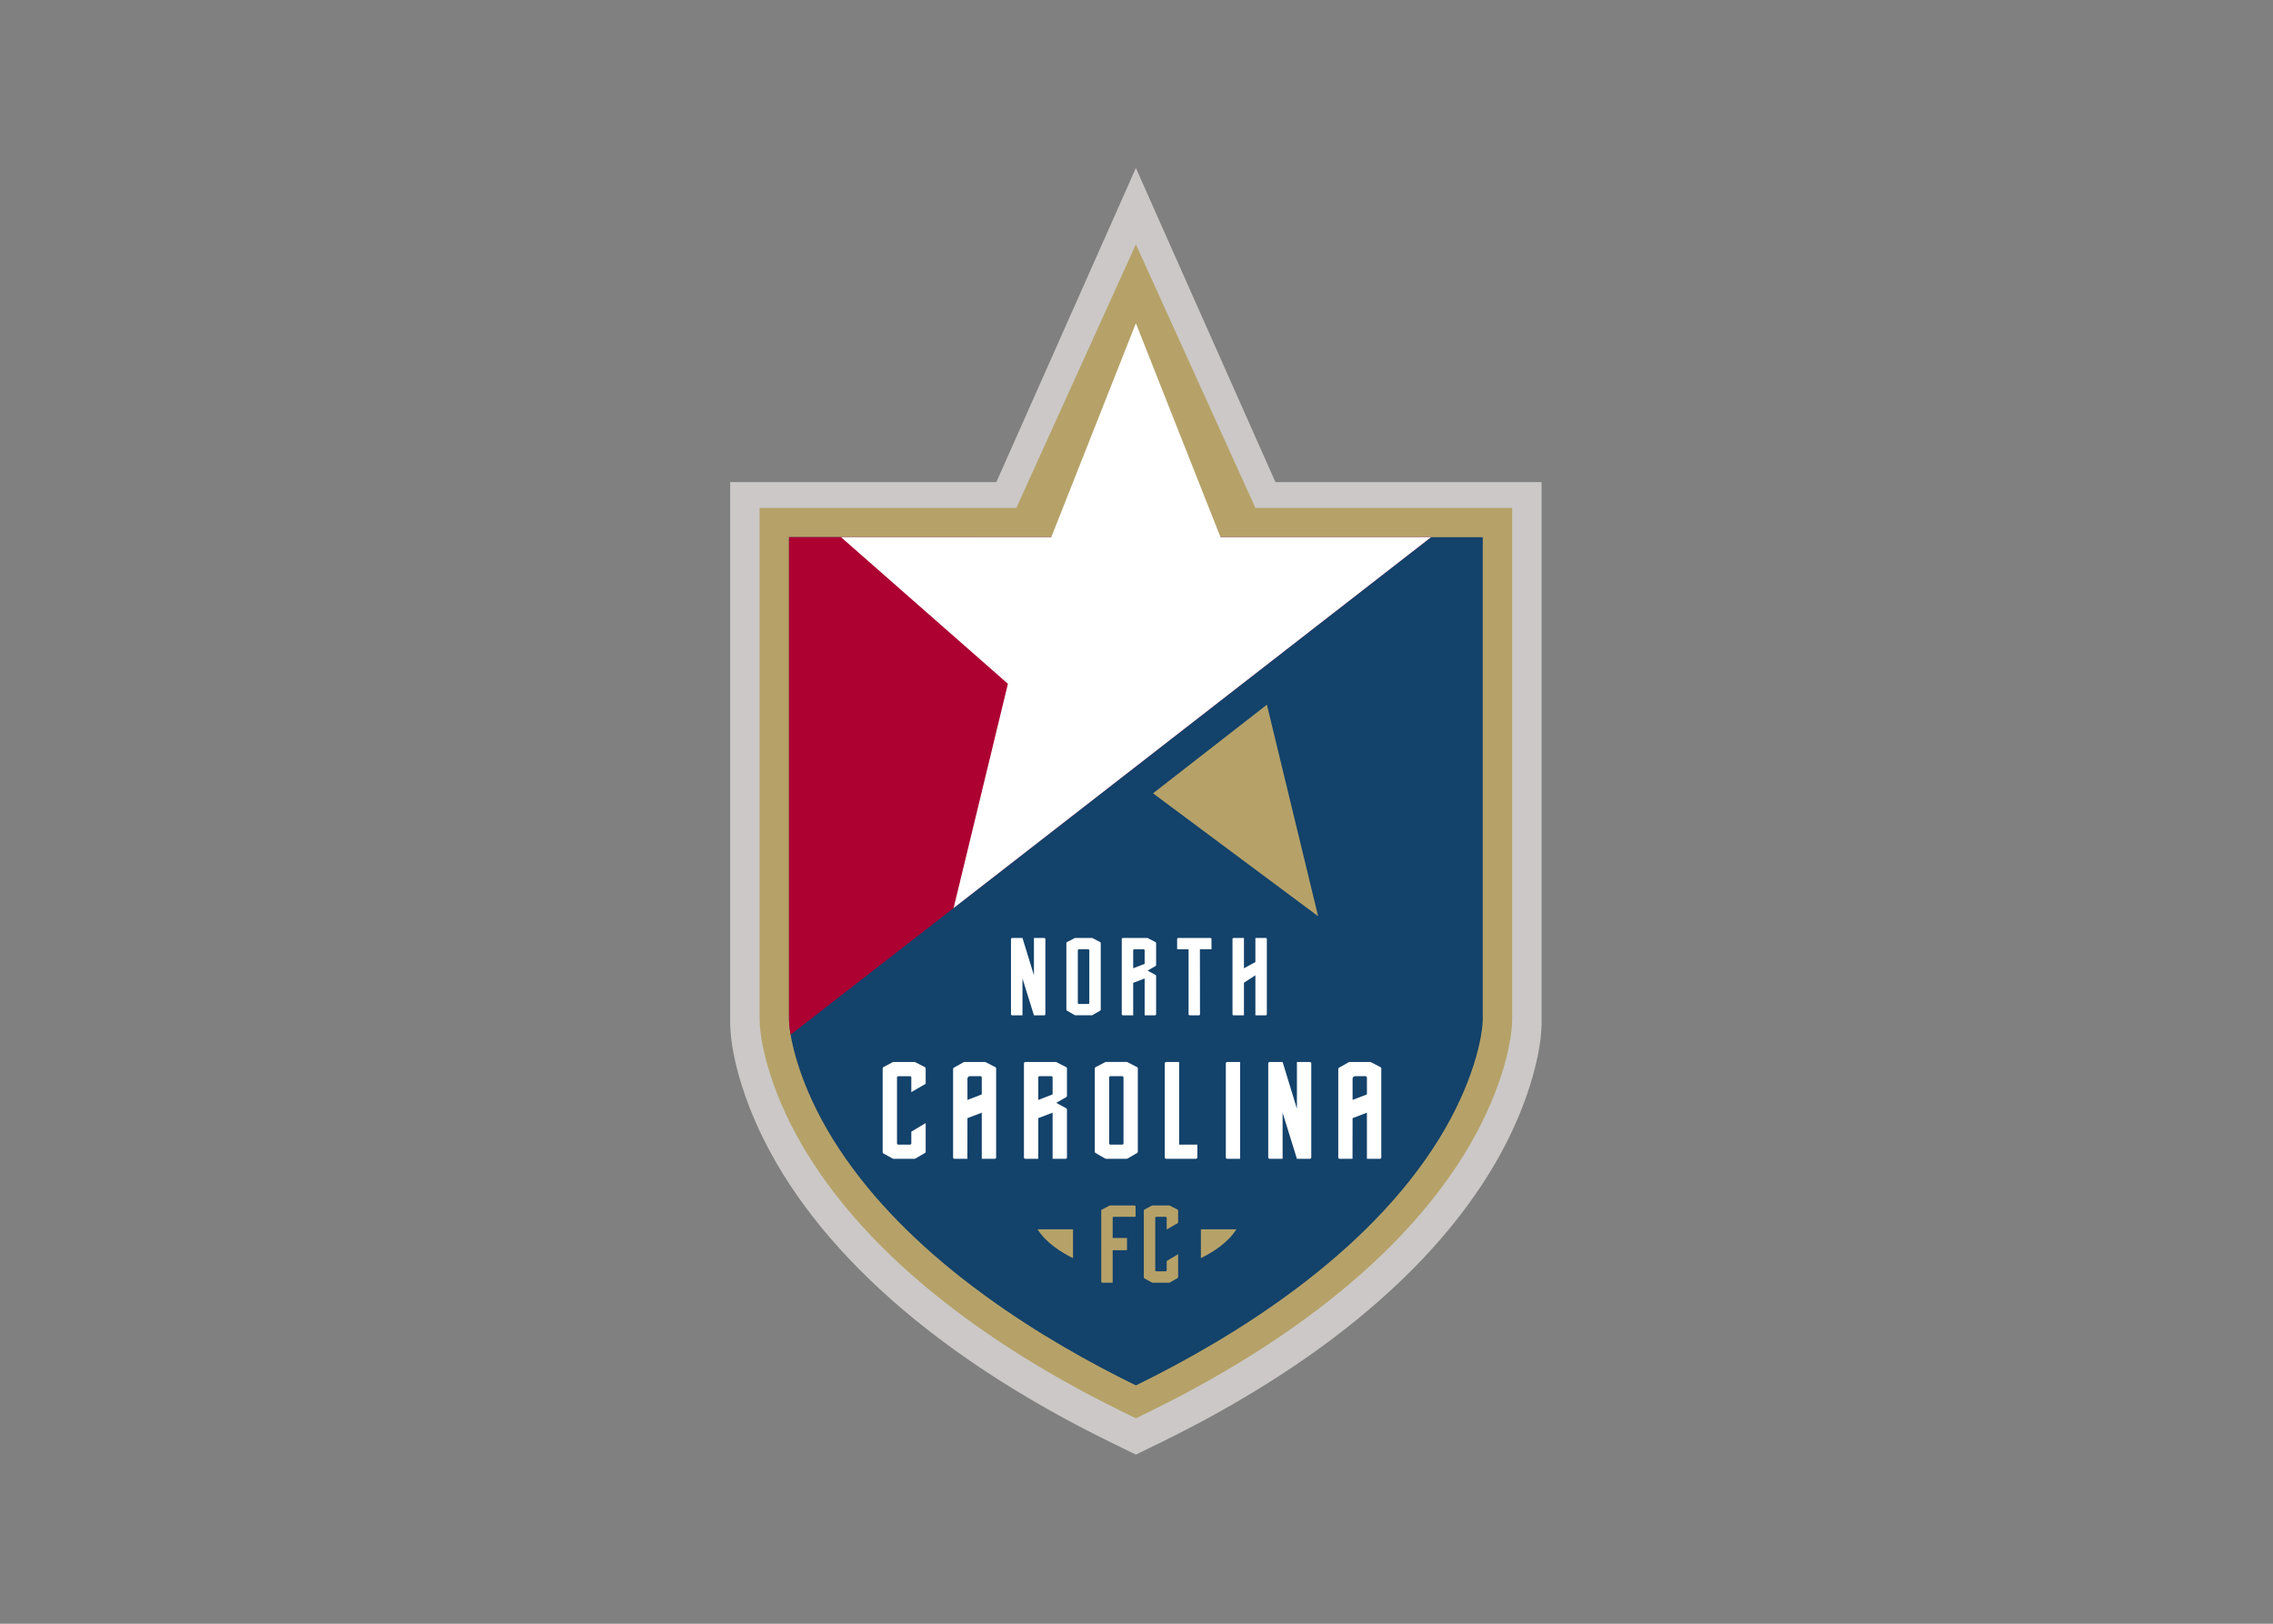 <svg clip-rule="evenodd" fill-rule="evenodd" stroke-linejoin="round" stroke-miterlimit="2" viewBox="0 0 560 400" xmlns="http://www.w3.org/2000/svg"><rect x="0" y="0" width="560" height="400" fill="#808080" stroke="none"/><g fill-rule="nonzero" transform="matrix(.599 0 0 .599 -43.122 -100.208)"><path d="m539.184 236.377-57.394 129.182h-109.475v222.44c.032 6.969 1.735 16.178 4.834 25.902 3.834 12.106 9.49 24.229 16.785 36.048 14.848 24.022 36.413 46.794 64.098 67.682 20.505 15.464 44.232 29.828 70.521 42.687l5.309 2.601 5.322 2.597 5.322-2.597 5.304-2.597c26.298-12.863 50.021-27.227 70.526-42.691 27.684-20.888 49.254-43.66 64.098-67.682 7.307-11.819 12.946-23.947 16.785-36.048 3.081-9.724 4.802-18.933 4.829-25.924v-222.421h-109.475z" fill="#cbc8c7"/><path d="m539.184 267.792-49.176 108.401h-105.592v210.28c.027 5.713 1.572 13.84 4.257 22.309 3.531 11.15 8.765 22.367 15.548 33.337 14.047 22.75 34.6 44.417 61.096 64.384 19.884 15.007 42.951 28.953 68.545 41.485l5.322 2.593 5.322-2.593c25.589-12.532 48.66-26.478 68.544-41.485 26.492-19.967 47.04-41.634 61.105-64.384 6.77-10.97 12.004-22.187 15.548-33.337 2.676-8.469 4.222-16.596 4.244-22.309v-210.28h-105.592z" fill="#b6a268"/><path d="m396.51 388.212v198.15c.011 1.562.216 3.763.665 6.444.629 3.711 1.713 8.364 3.531 13.783 2.755 8.307 7.131 18.304 13.804 29.111 13.462 21.777 32.1 40.631 52.275 56.588 3.499 2.76 7.039 5.45 10.613 8.038 20.949 15.227 42.828 27.452 61.787 36.727 40.816-19.972 95.19-53.639 124.671-101.353 14.192-22.961 17.978-42.313 18-49.338v-198.15z" fill="#13426b"/><path d="m396.51 388.212v198.15c.011 1.562.216 3.763.665 6.444l263.406-204.594z" fill="#ad0132"/><g fill="#fff"><path d="m660.582 388.212h-86.593l-34.807-87.984-34.802 87.984h-86.47l68.637 60.295-22.341 92.232z"/><path d="m556.15 553.498v4.213h4.702v26.677c0 .251.202.457.458.457h3.838c.239 0 .405-.184.405-.414l-.038-26.72h4.763v-4.213c0-.247-.211-.462-.458-.462h-13.22c-.251 0-.449.216-.449.462"/><path d="m542.783 563.687-4.71 1.814v-7.387c0-.224.181-.414.415-.414l3.895.008c.22 0 .401.181.401.405zm4.469-8.958-3.188-1.637c-.062-.027-.136-.05-.21-.05h-10.024c-.26 0-.462.216-.462.458v30.889c0 .251.203.458.462.458l4.244-.008v-13.351l4.71-1.787v15.151h4.257c.259 0 .461-.21.461-.461v-15.742c0-.172-.087-.322-.233-.406l-3.275-1.778 3.275-1.88c.145-.087.233-.233.233-.395v-9.051c0-.172-.099-.326-.25-.405"/><path d="m519.601 580.179h-3.891c-.22 0-.404-.181-.404-.409v-21.649c0-.229.184-.41.404-.41h3.891c.229 0 .415.181.415.41v21.649c0 .228-.185.409-.415.409m1.475-27.147h-6.836c-.075 0-.15.011-.216.05l-3.187 1.659c-.15.088-.242.233-.242.406v27.381c0 .158.087.317.233.395l3.191 1.853c.075.038.141.063.234.063h6.823c.074 0 .158-.027.224-.063l3.2-1.853c.136-.075.234-.237.234-.395v-27.394c0-.176-.1-.326-.26-.41l-3.174-1.646c-.062-.027-.15-.05-.224-.05"/><path d="m497.25 553.038v15.337l-4.714-15.337h-4.261c-.248 0-.463.216-.463.462v30.884c0 .251.216.462.463.462h4.261v-15.152l4.714 15.152h4.248c.256 0 .458-.211.458-.462v-30.884c0-.246-.202-.462-.458-.462z"/><path d="m588.334 553.038v9.896l-4.706 2.571v-12.467h-4.252c-.256 0-.458.216-.458.462v30.884c0 .251.202.462.458.462h4.252v-13.373l4.706-3.099v16.472h4.256c.243 0 .453-.211.453-.462v-30.884c0-.246-.21-.462-.453-.462z"/><path d="m605.415 604.049v19.188l-5.885-19.188h-5.335c-.317 0-.573.26-.573.576v38.668c0 .312.256.573.573.573h5.335v-18.973l5.885 18.973h5.331c.322 0 .577-.26.577-.573v-38.668c0-.317-.256-.576-.577-.576z"/><path d="m582.07 604.049v39.816h-5.331c-.322 0-.564-.259-.564-.572v-38.668c0-.317.242-.576.564-.576z"/><path d="m628.311 610.91v8.738l5.899-2.276v-6.911c0-.313-.256-.573-.568-.573h-4.31c-.559 0-1.021.462-1.021 1.021m0 8.738 5.547-2.135m5.67 26.351h-5.318v-18.969l-5.899 2.241-.026 16.728h-5.287c-.326 0-.576-.256-.576-.573v-36.392c0-.211.112-.405.299-.506l4.05-2.281c.1-.05.19-.062.286-.062h8.496c.087 0 .176.011.268.062l3.984 2.052c.185.099.317.299.317.506v36.625c0 .317-.265.573-.59.573"/><path d="m504.93 617.373-5.895 2.276v-9.249c0-.277.22-.51.511-.51h4.882c.282 0 .501.233.501.51zm5.59-11.212-3.992-2.051c-.088-.038-.167-.063-.265-.063h-12.55c-.322 0-.577.26-.577.577v38.667c0 .312.256.573.577.573l5.322-.007v-16.719l5.894-2.241v18.968h5.331c.314 0 .577-.259.577-.572v-19.713c0-.216-.113-.405-.314-.506l-4.089-2.232 4.107-2.351c.181-.1.294-.294.294-.498v-11.326c0-.207-.127-.415-.317-.507"/><path d="m533.572 638.027h-4.873c-.282 0-.51-.228-.51-.515v-27.108c0-.282.228-.516.51-.516h4.873c.282 0 .515.234.515.516v27.108c0 .285-.233.515-.515.515m1.849-33.993h-8.575c-.087 0-.181.027-.269.063l-3.988 2.078c-.193.099-.308.299-.308.51v34.27c0 .211.1.397.291.498l4.006 2.333c.087.05.181.075.285.075h8.545c.1 0 .202-.027.286-.075l4.001-2.333c.181-.1.286-.286.286-.498v-34.292c0-.207-.128-.409-.322-.507l-3.984-2.064c-.075-.038-.172-.063-.256-.063"/><path d="m452.721 613.012v-6.343c0-.211-.128-.414-.312-.507l-3.997-2.051c-.075-.05-.159-.062-.242-.062h-8.747c-.088 0-.185.011-.269.062l-3.83 2.051c-.189.088-.294.291-.294.507v34.499c0 .202.1.396.291.498l3.891 2.126c.087.05.167.075.277.075h8.659c.087 0 .194-.027.286-.075l4.001-2.333c.181-.1.286-.286.286-.493v-11.798l-5.908 3.527v4.82c0 .286-.215.515-.515.515h-4.869c-.282 0-.501-.228-.501-.515v-27.108c0-.282.219-.51.501-.51h4.869c.299 0 .515.229.515.51v6.035z"/><path d="m469.907 610.91v8.738l5.89-2.276v-6.911c0-.313-.256-.573-.577-.573h-4.296c-.563 0-1.017.462-1.017 1.021m0 8.738 5.538-2.135m5.683 26.351h-5.331v-18.969l-5.89 2.241-.027 16.728h-5.304c-.317 0-.577-.256-.577-.573v-36.392c0-.211.125-.405.291-.506l4.072-2.281c.075-.05.185-.062.282-.062h8.487c.1 0 .194.011.269.062l3.983 2.052c.194.099.322.299.322.506v36.625c0 .317-.255.573-.576.573"/><path d="m563.891 643.855-12.251.007c-.313 0-.576-.255-.576-.572v-38.668c0-.317.264-.576.576-.576h5.331v33.983l7.497-.003v5.256c0 .313-.26.573-.577.573"/></g><path d="m529.638 676.426h5.89v5.04l-5.89-.004v13.347h-4.244c-.256 0-.462-.207-.462-.458v-29.207c0-.173.1-.321.26-.401l3.178-1.633c.063-.026.128-.05.207-.05h10.019c.242 0 .462.202.462.458v4.191h-9.011c-.216 0-.409.189-.409.414z" fill="#b6a268"/><path d="m556.555 670.207v-5.062c0-.167-.1-.322-.247-.401l-3.179-1.638c-.062-.026-.136-.049-.219-.049h-6.969c-.062 0-.136.026-.202.049l-3.059 1.638c-.145.075-.234.233-.234.396v27.517c0 .162.088.317.234.392l3.094 1.703c.075.027.145.063.211.063h6.912c.074 0 .172-.027.233-.063l3.2-1.862c.127-.075.225-.233.225-.4v-9.408l-4.702 2.809v3.847c0 .225-.185.406-.404.406h-3.896c-.225 0-.406-.181-.406-.406v-21.618c0-.22.181-.401.406-.401h3.896c.219 0 .404.181.404.401v4.811z" fill="#b6a268"/><path d="m513.324 684.712c-4.781-2.342-11.133-6.286-14.589-11.864h14.589z" fill="#b6a268"/><path d="m565.917 684.712c4.776-2.342 11.146-6.286 14.588-11.864h-14.588z" fill="#b6a268"/><path d="m593.069 457.105-46.838 36.449 67.906 50.544z" fill="#b6a268"/></g></svg>